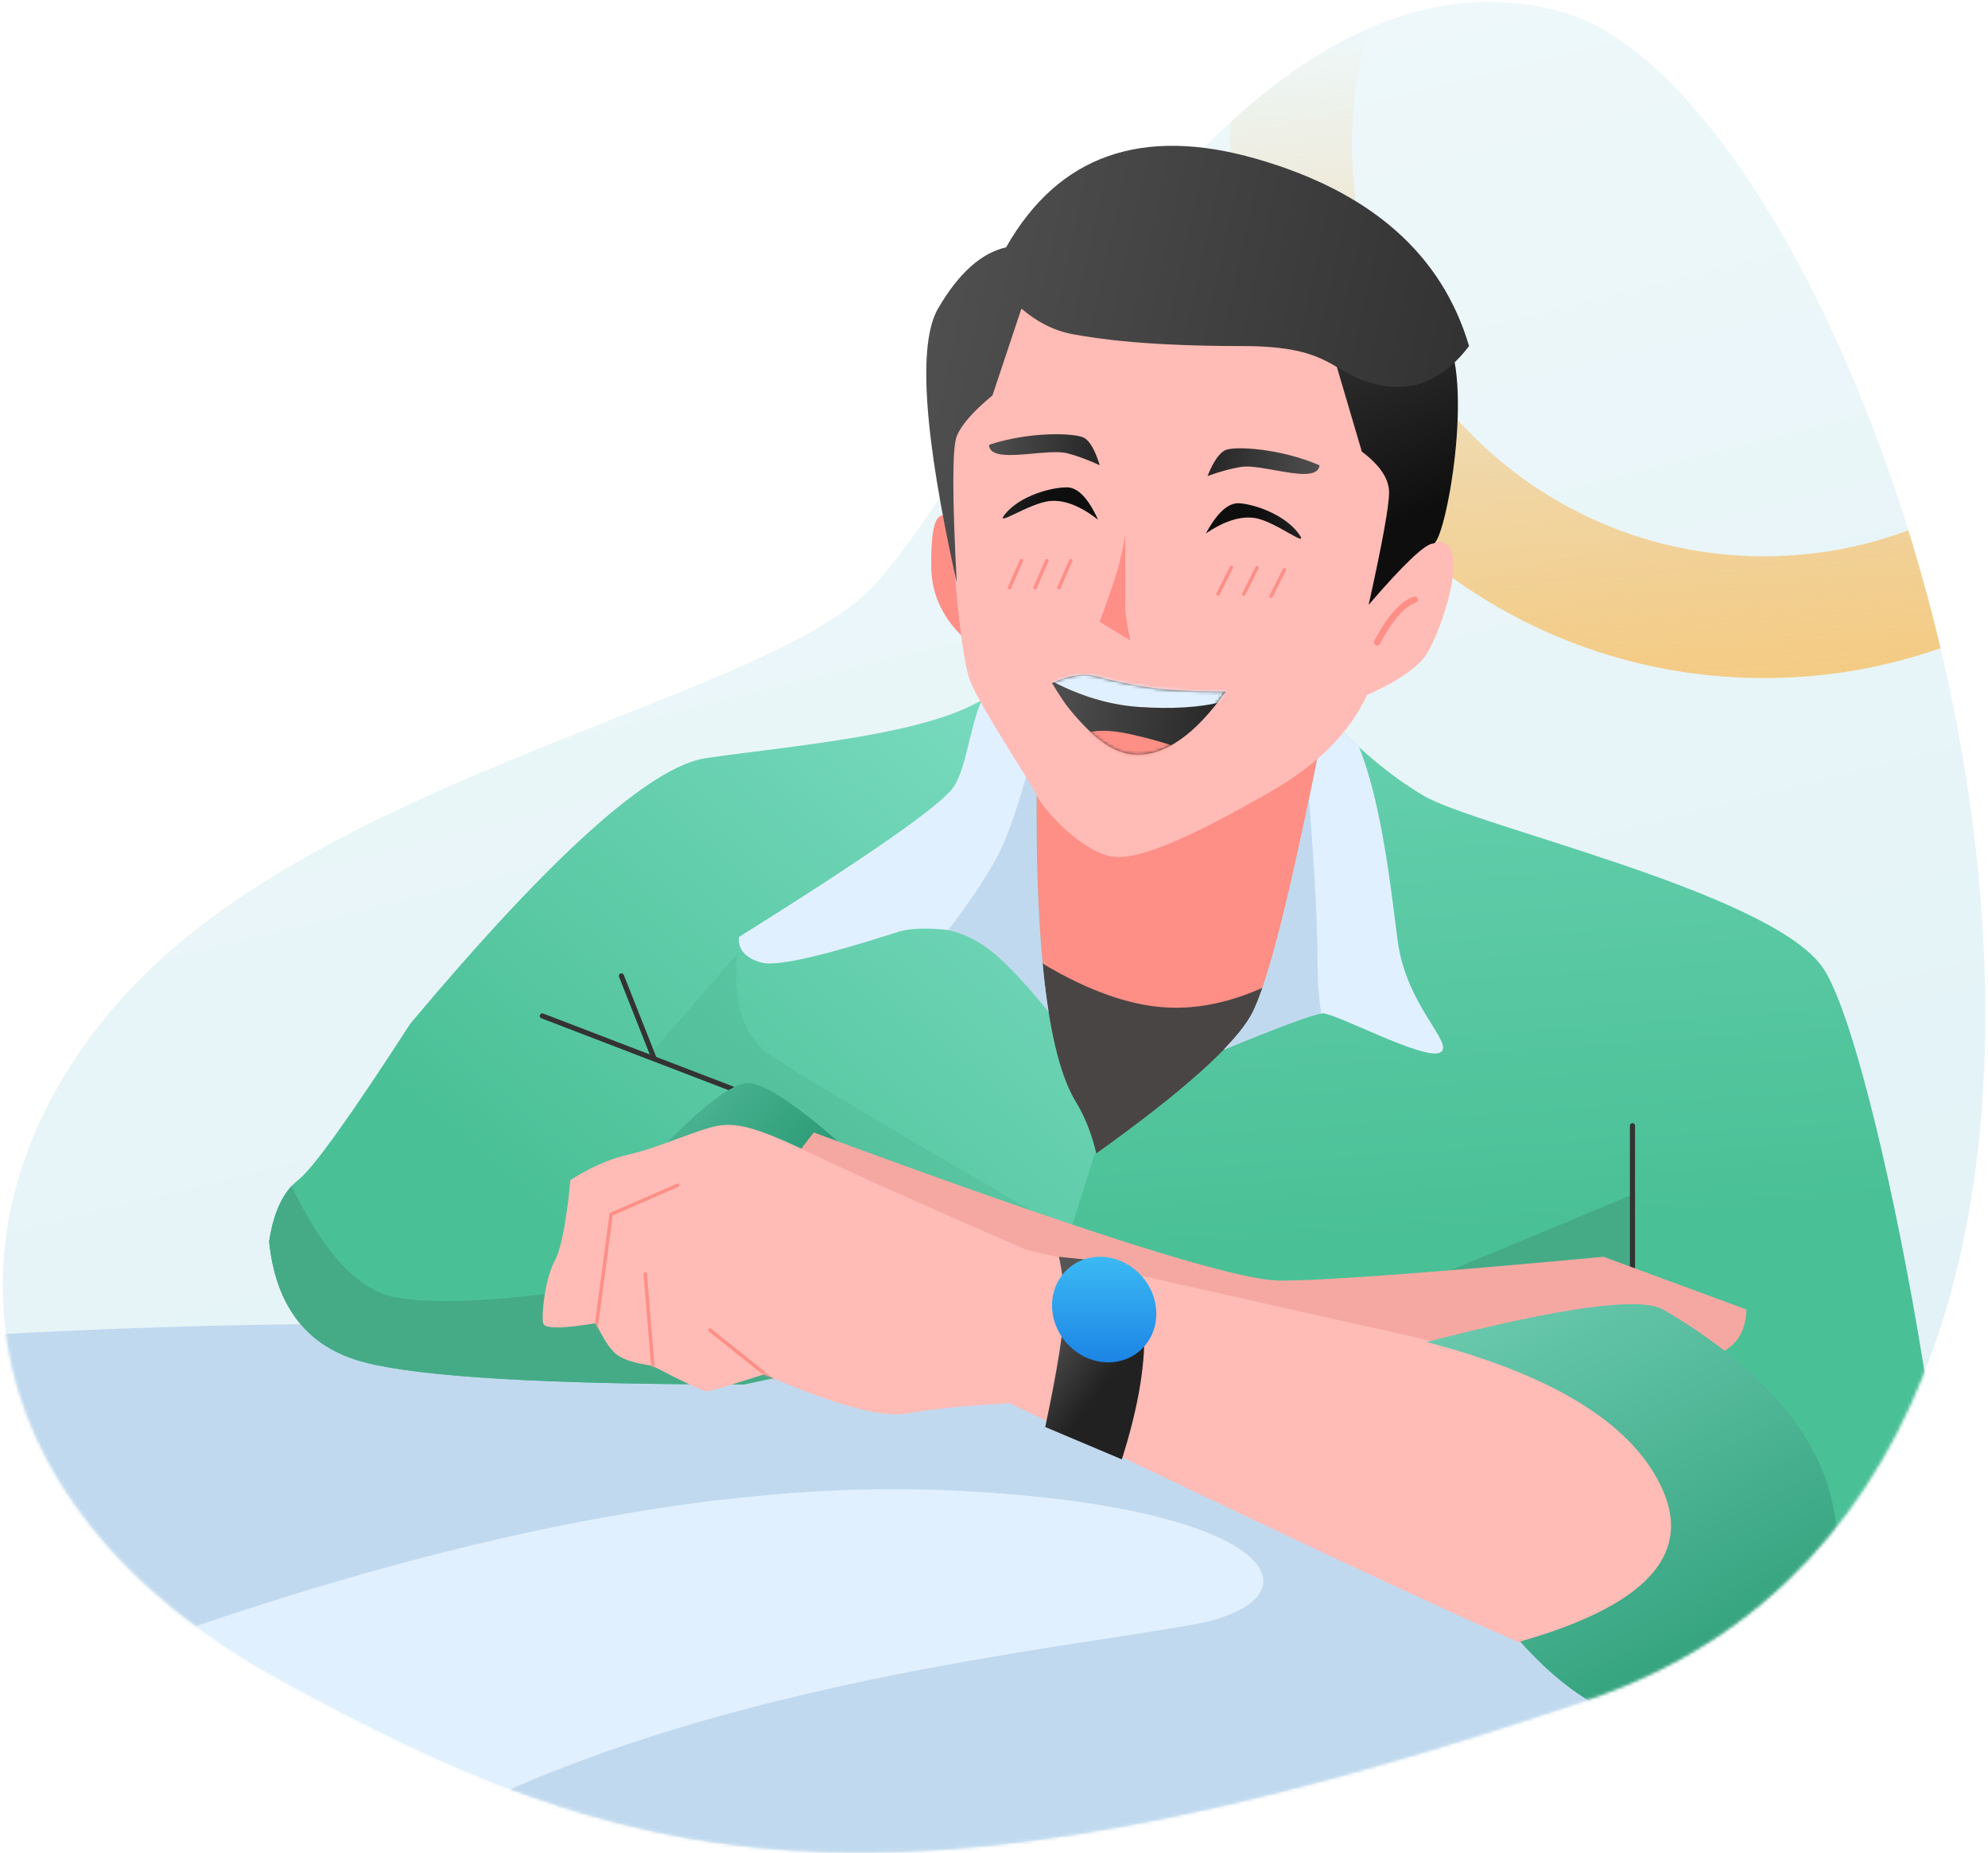 <svg xmlns="http://www.w3.org/2000/svg" xmlns:xlink="http://www.w3.org/1999/xlink" width="617" height="575" viewBox="0 0 617 575">
    <defs>
        <linearGradient id="prefix__a" x1="36.309%" x2="66.054%" y1="-3.207%" y2="97.414%">
            <stop offset="0%" stop-color="#EEF8FA"/>
            <stop offset="100%" stop-color="#D9EEF3"/>
        </linearGradient>
        <linearGradient id="prefix__b" x1="0%" x2="12.658%" y1="1.622%" y2="158.447%">
            <stop offset="0%" stop-color="#F5A42C" stop-opacity="0"/>
            <stop offset="100%" stop-color="#FDBE56"/>
        </linearGradient>
        <linearGradient id="prefix__e" x1="95.539%" x2="30.472%" y1="9.333%" y2="73.622%">
            <stop offset="0%" stop-color="#7ADBC0"/>
            <stop offset="100%" stop-color="#4AC096"/>
        </linearGradient>
        <linearGradient id="prefix__g" x1="34.192%" x2="39.643%" y1="-37.143%" y2="50%">
            <stop offset="0%" stop-color="#7ADBC0"/>
            <stop offset="100%" stop-color="#4AC096"/>
        </linearGradient>
        <linearGradient id="prefix__i" x1="112.958%" x2="-15.174%" y1="51.829%" y2="42.079%">
            <stop offset="0%" stop-color="#222121"/>
            <stop offset="100%" stop-color="#565555"/>
        </linearGradient>
        <linearGradient id="prefix__k" x1="-81.428%" x2="92.253%" y1="-30.4%" y2="67.76%">
            <stop offset="0%" stop-color="#76D2B9"/>
            <stop offset="100%" stop-color="#2A9B74"/>
        </linearGradient>
        <linearGradient id="prefix__n" x1="65.077%" x2="34.392%" y1="58.643%" y2="12.576%">
            <stop offset="0%" stop-color="#222121"/>
            <stop offset="100%" stop-color="#565555"/>
        </linearGradient>
        <linearGradient id="prefix__o" x1="50%" x2="50%" y1="0%" y2="100%">
            <stop offset="0%" stop-color="#3CBAF4"/>
            <stop offset="100%" stop-color="#1C84E5"/>
        </linearGradient>
        <linearGradient id="prefix__p" x1="27.885%" x2="91.705%" y1="-31.205%" y2="94.77%">
            <stop offset="0%" stop-color="#76D2B9"/>
            <stop offset="100%" stop-color="#2A9B74"/>
        </linearGradient>
        <linearGradient id="prefix__q" x1="50%" x2="24.41%" y1="72.468%" y2="-62.77%">
            <stop offset="0%" stop-color="#0F0E0E"/>
            <stop offset="100%" stop-color="#565555"/>
        </linearGradient>
        <linearGradient id="prefix__r" x1="158.656%" x2="-15.174%" y1="57.204%" y2="25.76%">
            <stop offset="0%" stop-color="#222121"/>
            <stop offset="100%" stop-color="#565555"/>
        </linearGradient>
        <linearGradient id="prefix__s" x1="50%" x2="-87.99%" y1="52.586%" y2="37.018%">
            <stop offset="0%" stop-color="#0F0E0E"/>
            <stop offset="100%" stop-color="#565555"/>
        </linearGradient>
        <linearGradient id="prefix__t" x1="112.958%" x2="-15.174%" y1="50.678%" y2="47.065%">
            <stop offset="0%" stop-color="#222121"/>
            <stop offset="100%" stop-color="#565555"/>
        </linearGradient>
        <path id="prefix__c" d="M87.602 525.921C-16.19 469.613-21.326 375.657 40.679 310.301c62.005-65.357 143.504-209.619 178.696-243.135 35.192-33.516 160.935-87 264.276-59.628 103.342 27.371 232.38 448 8.938 523.97-223.441 75.97-301.196 50.721-404.987-5.587z"/>
        <path id="prefix__f" d="M65.013 76.144c-6.692-.705-11.798-.529-15.32.528-5.283 1.585-35.36 11.694-42.755 9.581-4.93-1.408-7.22-4.05-6.868-7.924C40.571 52.972 62.76 37.476 66.633 31.841c5.81-8.452 5.81-33.28 15.32-31.696 6.339 1.057 13.206 7.748 20.602 20.074H91.461c-3.405 13.072-6.575 22.933-9.508 29.584-2.934 6.65-8.581 15.43-16.94 26.34z"/>
        <path id="prefix__h" d="M0 2.589C5.283.123 9.861-.581 13.735.475c5.811 1.585 15.32 3.698 23.244 4.227 5.283.352 10.918.528 16.905.528-9.51 13.383-18.842 19.898-27.999 19.546-7.172-.276-13.646-5.777-20.602-14.263C4 8.947 2.239 6.306 0 2.589z"/>
        <path id="prefix__l" d="M150.159 38.817c-33.105-14.44-55.117-24.3-66.034-29.583C67.748 1.31 60.88-.804 54.542.253c-6.34 1.057-18.49 6.868-27.999 8.98-9.509 2.114-17.96 7.925-17.96 7.925S6.996 36.175 3.827 41.986C.658 47.797-.4 58.891.13 61.533c.352 1.76 5.81 1.76 16.376 0 2.465 5.282 4.755 8.628 6.868 10.037 2.113 1.408 5.635 2.465 10.565 3.17 10.213 5.282 15.848 7.923 16.905 7.923 1.056 0 7.043-1.76 17.961-5.282C90.288 86.89 105.08 90.94 113.18 89.53c8.1-1.409 18.665-2.465 31.696-3.17 112.698 54.236 171.688 81.354 176.971 81.354 5.283 0 17.08-12.855 35.394-38.564 5.356-19.726 4.475-32.933-2.641-39.62-7.116-6.687-26.662-12.674-58.638-17.961L150.159 38.817z"/>
    </defs>
    <g fill="none" fill-rule="evenodd" transform="translate(.432 -4.039)">
        <g fill-rule="nonzero">
            <path fill="url(#prefix__a)" d="M87.211 521.509c-103.79-56.308-108.927-150.264-46.922-215.62 62.004-65.357 192.718-88.819 227.91-122.335 35.192-33.516 111.72-207.8 215.062-180.429 103.341 27.372 232.379 448 8.937 523.97-223.44 75.97-301.196 50.722-404.987-5.586z" opacity=".871" transform="translate(.39 4.412)"/>
            <path fill="url(#prefix__b)" d="M423.923 8.456c-3.339 11.41-5.13 23.481-5.13 35.97 0 70.606 57.237 127.842 127.843 127.842 15.767 0 30.868-2.854 44.814-8.075 3.696 11.898 7.048 24.13 9.993 36.576l-.01.006c-17.152 6.01-35.593 9.28-54.797 9.28-91.474 0-165.628-74.155-165.628-165.629 0-2.34.048-4.67.144-6.987 12.795-11.656 26.375-21.442 40.685-28.05l2.086-.933z" transform="translate(.39 4.412)"/>
        </g>
        <mask id="prefix__d" fill="#fff">
            <use xlink:href="#prefix__c"/>
        </mask>
        <g mask="url(#prefix__d)">
            <g>
                <path fill="#C1D9EF" d="M0 370.629c158.311-9.616 276.03-2.978 353.158 19.914 77.128 22.891 177.147 62.47 300.058 118.738-145.568 44.023-250.165 66.034-313.793 66.034-63.627 0-149.911-22.011-258.853-66.034L0 370.63z" transform="translate(-19.677 48.541)"/>
                <path fill="#E1F0FE" d="M59.968 467.142c100.02-35.923 184.719-52.299 254.098-49.13 104.07 4.755 116.748 34.338 75.015 41.734-41.734 7.396-133.125 16.905-210.78 50.714-51.771 22.54-91.215 8.1-118.333-43.318z" transform="translate(-19.677 48.541)"/>
                <path fill="#FD8F86" fill-rule="nonzero" d="M333.612 168.546L333.612 263.107 411.796 274.2 432.399 206.582 427.116 164.848z" transform="translate(-19.677 48.541)"/>
                <path fill="#4A4545" d="M314.595 234.052c24.3 20.426 45.43 31.696 63.392 33.81 17.961 2.112 37.155-4.931 57.582-21.132l-57.582 90.863-72.901-17.433 9.509-86.108z" transform="translate(-19.677 48.541)"/>
                <g>
                    <path fill="url(#prefix__e)" d="M147.388 217.192c-60.928 0-100.196-2.29-117.805-6.867C11.974 205.746 2.113 193.244 0 172.817c1.409-9.156 4.402-15.496 8.98-19.018 4.579-3.521 16.2-19.722 34.867-48.6 44.022-52.475 74.662-79.946 91.919-82.41 25.885-3.699 64.449-6.868 83.467-16.905 12.678-6.692 19.017.352 19.017 21.13-.704 53.884 3.346 88.046 12.15 102.485 8.805 14.44 10.742 35.922 5.812 64.45l-108.824 23.243z" transform="translate(-19.677 48.541) translate(102.758 167.945)"/>
                    <g transform="translate(-19.677 48.541) translate(102.758 167.945) translate(145.768)">
                        <path fill="#C1D9EF" d="M92.483 27.014l-.023 1.891c-.341 30.753.893 54.97 3.703 72.65l-.658-.802c-6.874-8.355-12.46-14.269-16.757-17.742-6.808-5.5-14.204-7.966-22.188-7.396 1.032-4.128 3.408-8.087 7.128-11.88l.268-.27c5.753-5.753 18.754-17.201 23.115-41.52l.129-.742c.745-4.378 1.897-7.562 3.456-9.55 1.218 3.802 1.827 8.922 1.827 15.361z"/>
                        <use fill="#E1F0FE" xlink:href="#prefix__f"/>
                    </g>
                    <path fill="#45AB87" d="M150.557 127.914l-32.752-12.678 27.47-31.697c-1.41 15.496 2.113 26.062 10.565 31.697 8.452 5.635 37.507 22.891 87.165 51.77l-92.448-31.696v-7.396z" opacity=".227" transform="translate(-19.677 48.541) translate(102.758 167.945)"/>
                    <path fill="#45AB87" d="M7.008 155.595c10.065 21.11 20.935 32.662 32.612 34.655 14.44 2.465 39.092.705 73.958-5.282l67.09 14.263-3.894 11.684-29.386 6.277c-60.928 0-100.196-2.29-117.805-6.867C11.974 205.746 2.113 193.244 0 172.817c1.195-7.769 3.531-13.51 7.008-17.222z" transform="translate(-19.677 48.541) translate(102.758 167.945)"/>
                </g>
                <g>
                    <path fill="url(#prefix__g)" d="M15.32 137.174c27.118-19.37 43.318-33.809 48.6-43.318C69.205 84.347 76.953 53.18 87.166.352c9.509 10.566 19.546 19.018 30.111 25.357 15.848 9.51 106.183 29.583 123.616 52.827 17.433 23.244 49.657 202.857 38.035 229.27-7.748 17.61-34.513 17.61-80.297 0L49.13 192.115 0 185.247l15.32-48.073z" transform="translate(-19.677 48.541) translate(343.65 176.646)"/>
                    <path fill="#45AB87" d="M182.782 151.966v50.714L34.866 185.775c45.431-2.465 72.197-5.282 80.297-8.452 8.1-3.17 30.64-12.502 67.619-27.998v2.641z" transform="translate(-19.677 48.541) translate(343.65 176.646)"/>
                    <path fill="#333" fill-rule="nonzero" d="M182.254 127.401c.412 0 .75.315.788.717l.004.076v53.355c0 .438-.355.793-.792.793-.412 0-.75-.315-.79-.716l-.003-.077v-53.355c0-.438.355-.793.793-.793z" transform="translate(-19.677 48.541) translate(343.65 176.646)"/>
                    <g>
                        <path fill="#E1F0FE" d="M32.225 0c3.348 3.72 6.762 7.18 10.242 10.376C49.419 27.68 52.265 53.51 54.412 70.26c2.641 20.603 17.961 32.225 13.207 34.866-4.755 2.641-32.225-12.15-36.451-12.15l-.141.004c-2.468.147-12.648 3.893-30.54 11.238 3.962-4.083 6.793-7.654 8.494-10.714C14.263 83.995 22.01 52.827 32.225 0z" transform="translate(-19.677 48.541) translate(343.65 176.646) translate(54.94 .352)"/>
                        <path fill="#C1D9EF" d="M29.58 76.745l.003 1.44c0 5.054.377 9.996 1.13 14.828l-.191.029c-3.164.53-13.176 4.255-30.036 11.176 3.963-4.082 6.794-7.653 8.495-10.714 4.327-7.79 10.31-30.114 17.945-66.973l.268 3.415c1.527 19.796 2.323 35.395 2.385 46.8z" transform="translate(-19.677 48.541) translate(343.65 176.646) translate(54.94 .352)"/>
                    </g>
                </g>
                <path fill="#FD8F86" fill-rule="nonzero" d="M319.877 154.811c-7.748-6.691-11.622-14.616-11.622-23.772 0-13.735 1.585-16.905 5.811-15.32 2.818 1.056 7.22 10.213 13.207 27.47l-7.396 11.622z" transform="translate(-19.677 48.541)"/>
                <path fill="#333" fill-rule="nonzero" d="M186.805 270.483c.148-.385.563-.588.952-.48l.072.024 59.167 22.715c.408.157.612.616.455 1.024-.147.385-.562.588-.95.48l-.073-.024-59.167-22.716c-.408-.157-.612-.615-.456-1.023z" transform="translate(-19.677 48.541)"/>
                <path fill="#FFBBB6" fill-rule="nonzero" d="M314.066 115.719c2.113 28.879 4.226 45.96 6.34 51.242 3.17 7.924 17.96 30.112 20.602 35.394 2.641 5.283 14.792 17.962 23.772 19.018 8.98 1.057 26.414-7.396 48.601-20.074 14.792-8.452 24.829-18.49 30.112-30.112 9.509-4.226 15.672-8.452 18.49-12.678 4.225-6.34 14.263-34.866 3.697-34.866-7.043 0-14.087 6.163-21.13 18.49l12.678-37.508-9.51-58.11-114.106-4.226-19.546 35.923v37.507z" transform="translate(-19.677 48.541)"/>
                <g transform="translate(-19.677 48.541) translate(345.763 164.901)">
                    <mask id="prefix__j" fill="#fff">
                        <use xlink:href="#prefix__h"/>
                    </mask>
                    <use fill="url(#prefix__i)" xlink:href="#prefix__h"/>
                    <path fill="#E1F0FE" d="M-3.698-.053C6.515 5.934 16.73 9.28 26.942 9.984c10.213.705 18.842.176 25.885-1.584L57.053-4.28-3.697-.053z" mask="url(#prefix__j)"/>
                    <path fill="#FD8F86" fill-rule="nonzero" d="M9.509 18.437c3.522-1.41 8.452-1.41 14.791 0 6.34 1.408 11.799 2.993 16.377 4.754l-15.32 7.396-15.848-12.15z" mask="url(#prefix__j)"/>
                </g>
                <g>
                    <path fill="#FD8F86" fill-rule="nonzero" d="M4.093 1.267c.117-.268.429-.39.696-.273.248.109.371.385.294.638l-.022.058-3.698 8.452c-.117.268-.428.39-.695.273-.249-.109-.371-.385-.294-.638l.021-.058 3.698-8.452zM20.546 1.13c.117-.266.428-.388.695-.271.249.108.371.385.294.637l-.021.058-3.698 8.453c-.117.267-.429.389-.696.272-.248-.109-.371-.385-.294-.638l.022-.058 3.698-8.452zM12.039.94c.117-.267.428-.39.695-.272.249.108.371.385.294.638l-.021.058-3.698 8.452c-.117.267-.429.39-.696.272-.248-.108-.371-.385-.294-.638l.022-.058L12.039.94z" transform="translate(-19.677 48.541) rotate(3 -2281.189 7643.976)"/>
                </g>
                <path fill="url(#prefix__k)" d="M222.147 314.349c14.792-15.496 24.653-23.068 29.583-22.716 4.93.352 14.087 6.34 27.47 17.962l-14.263 17.96-42.79-13.206z" transform="translate(-19.677 48.541)"/>
                <path fill="#F5A8A2" fill-rule="nonzero" d="M271.805 306.953c82.762 30.64 131.01 45.96 144.746 45.96 13.735 0 47.192-2.466 100.371-7.396l44.375 16.376c-.352 9.51-5.81 14.616-16.376 15.32-10.566.705-41.734 4.755-93.504 12.15l-198.102-58.638 18.49-23.772z" transform="translate(-19.677 48.541)"/>
                <g transform="translate(-19.677 48.541) translate(187.68 304.587)">
                    <mask id="prefix__m" fill="#fff">
                        <use xlink:href="#prefix__l"/>
                    </mask>
                    <use fill="#FFBBB6" fill-rule="nonzero" xlink:href="#prefix__l"/>
                    <g fill="#FD8F86" fill-rule="nonzero" mask="url(#prefix__m)">
                        <g>
                            <path d="M26.491.333c.268-.117.579.006.696.273.108.248.01.534-.218.667l-.056.028-20.329 8.861-5.243 39.326c-.036.268-.268.463-.532.458l-.062-.004c-.268-.036-.463-.268-.458-.532l.004-.062L5.616 9.432 26.49.332zM16.622 27.76c.27-.021.51.164.561.423l.009.061 2.641 32.225c.024.29-.193.545-.483.57-.27.021-.51-.164-.561-.423l-.009-.061L16.14 28.33c-.024-.29.192-.545.483-.57zM36.327 45.39c.168-.21.464-.258.688-.12l.055.038L58.2 62.212c.228.183.265.515.083.743-.168.21-.465.258-.688.12l-.055-.038-21.13-16.904c-.228-.183-.265-.515-.083-.743z" transform="translate(15.16 17.925)"/>
                        </g>
                    </g>
                </g>
                <path fill="url(#prefix__n)" d="M347.876 345.517c1.056 4.226 1.584 9.509 1.584 15.848 0 6.34-1.937 18.666-5.81 36.98l23.772 10.036c5.282-16.552 7.572-30.64 6.867-42.261-.704-11.622-4.402-17.962-11.094-19.018l-15.32-1.585z" transform="translate(-19.677 48.541)"/>
                <path fill="url(#prefix__o)" d="M363.216 378.27c8.907 0 15.558-7.332 14.854-16.377-.703-9.044-8.494-16.376-17.402-16.376-8.907 0-15.558 7.332-14.854 16.376.703 9.045 8.494 16.377 17.402 16.377z" transform="translate(-19.677 48.541)"/>
                <path fill="url(#prefix__p)" d="M461.982 371.96c41.907-10.79 66.384-14.146 73.43-10.067 10.57 6.12 38.875 23.75 49.51 50.12 7.09 17.581 6.083 38.558-3.022 62.93-31.733 12.193-52.421 16.25-62.063 12.17-9.643-4.08-19.243-11.482-28.8-22.207 38.388-10.917 53.18-26.508 44.376-46.773-8.804-20.265-33.281-35.656-73.43-46.172z" transform="translate(-19.677 48.541)"/>
                <path fill="url(#prefix__q)" d="M432.399 63.42l9.509 32.225c5.635 4.226 8.452 8.452 8.452 12.678 0 4.226-2.113 15.848-6.339 34.866 10.918-12.678 17.609-19.018 20.074-19.018 3.698 0 13.207-51.242 3.17-66.034-6.691-9.86-18.313-8.1-34.866 5.283z" transform="translate(-19.677 48.541)"/>
                <path fill="url(#prefix__r)" d="M336.254 51.27l-8.981 26.942c-5.987 4.93-9.685 9.156-11.094 12.678-1.408 3.522-1.408 18.666 0 45.431-10.213-45.783-12.15-74.134-5.81-85.051 6.339-10.918 13.382-17.257 21.13-19.018 16.2-28.527 42.086-37.683 77.656-27.47 35.57 10.213 57.582 29.583 66.034 58.11-7.748 10.213-16.905 14.263-27.47 12.15-15.848-3.17-13.735-12.15-42.79-12.15s-44.375-2.113-52.827-3.698c-5.635-1.057-10.918-3.698-15.848-7.924z" transform="translate(-19.677 48.541)"/>
                <path fill="url(#prefix__s)" d="M423.418 122.058c-3.058-6.691-6.286-10.037-9.685-10.037-5.097 0-14.273 2.641-18.86 7.924-4.588 5.283 7.136-3.17 13.763-3.698 4.418-.352 9.345 1.585 14.782 5.811z" transform="translate(-19.677 48.541) scale(-1 1) rotate(-4 0 11818.58)"/>
                <path fill="#FD8F86" fill-rule="nonzero" d="M368.478 121.53v22.187c0 2.113.528 5.635 1.585 10.566l-9.509-5.811c2.465-6.692 4.226-11.798 5.283-15.32 1.056-3.522 1.937-7.396 2.641-11.622z" transform="translate(-19.677 48.541)"/>
                <g>
                    <path fill="#FD8F86" fill-rule="nonzero" d="M4.031.605c.117-.267.428-.389.696-.272.248.109.37.385.293.638L5 1.029 1.3 9.48c-.117.267-.428.39-.696.272-.248-.108-.37-.385-.293-.637l.021-.058L4.031.605zM19.35.605c.118-.267.43-.389.697-.272.248.109.37.385.293.638l-.021.058L16.62 9.48c-.117.267-.429.39-.696.272-.248-.108-.37-.385-.293-.637l.021-.058L19.351.605zM11.955.605c.117-.267.428-.389.696-.272.248.109.37.385.293.638l-.021.058L9.225 9.48c-.117.267-.428.39-.696.272-.248-.108-.37-.385-.293-.637l.021-.058L11.955.605z" transform="translate(-19.677 48.541) translate(331.739 128.637)"/>
                </g>
                <path fill="#333" fill-rule="nonzero" d="M211.818 257.615c.383-.151.814.016.997.376l.032.07 10.037 25.357c.16.406-.038.867-.445 1.028-.383.152-.814-.016-.997-.376l-.032-.07-10.037-25.356c-.161-.407.038-.868.445-1.029z" transform="translate(-19.677 48.541)"/>
                <path stroke="#FD8F86" stroke-linecap="round" stroke-width="2" d="M446.662 154.811c3.874-7.396 7.748-11.798 11.622-13.207" transform="translate(-19.677 48.541)"/>
                <path fill="url(#prefix__t)" d="M360.554 99.87c-1.409-4.578-2.993-7.395-4.754-8.452-2.642-1.584-16.905-2.113-29.584 2.114 0 2.113 2.114 3.17 6.34 3.17 6.339 0 13.735-1.586 17.961-.53 2.817.705 6.163 1.938 10.037 3.699z" transform="translate(-19.677 48.541)"/>
                <path fill="url(#prefix__t)" d="M428.701 104.733c-1.409-4.578-2.993-7.396-4.754-8.452-2.642-1.585-16.905-2.113-29.584 2.113 0 2.113 2.114 3.17 6.34 3.17 6.339 0 13.735-1.585 17.961-.529 2.817.704 6.163 1.937 10.037 3.698z" transform="translate(-19.677 48.541) scale(-1 1) rotate(-5 0 9525.564)"/>
                <path fill="#D8D8D8" d="M360.044 116.775c-3.058-6.691-6.286-10.037-9.685-10.037-5.097 0-14.273 2.642-18.86 7.924-4.588 5.283 7.136-3.17 13.763-3.698 4.418-.352 9.345 1.585 14.782 5.811z" transform="translate(-19.677 48.541)"/>
                <path fill="url(#prefix__s)" d="M360.044 116.775c-3.058-6.691-6.286-10.037-9.685-10.037-5.097 0-14.273 2.642-18.86 7.924-4.588 5.283 7.136-3.17 13.763-3.698 4.418-.352 9.345 1.585 14.782 5.811z" transform="translate(-19.677 48.541)"/>
            </g>
        </g>
    </g>
</svg>
